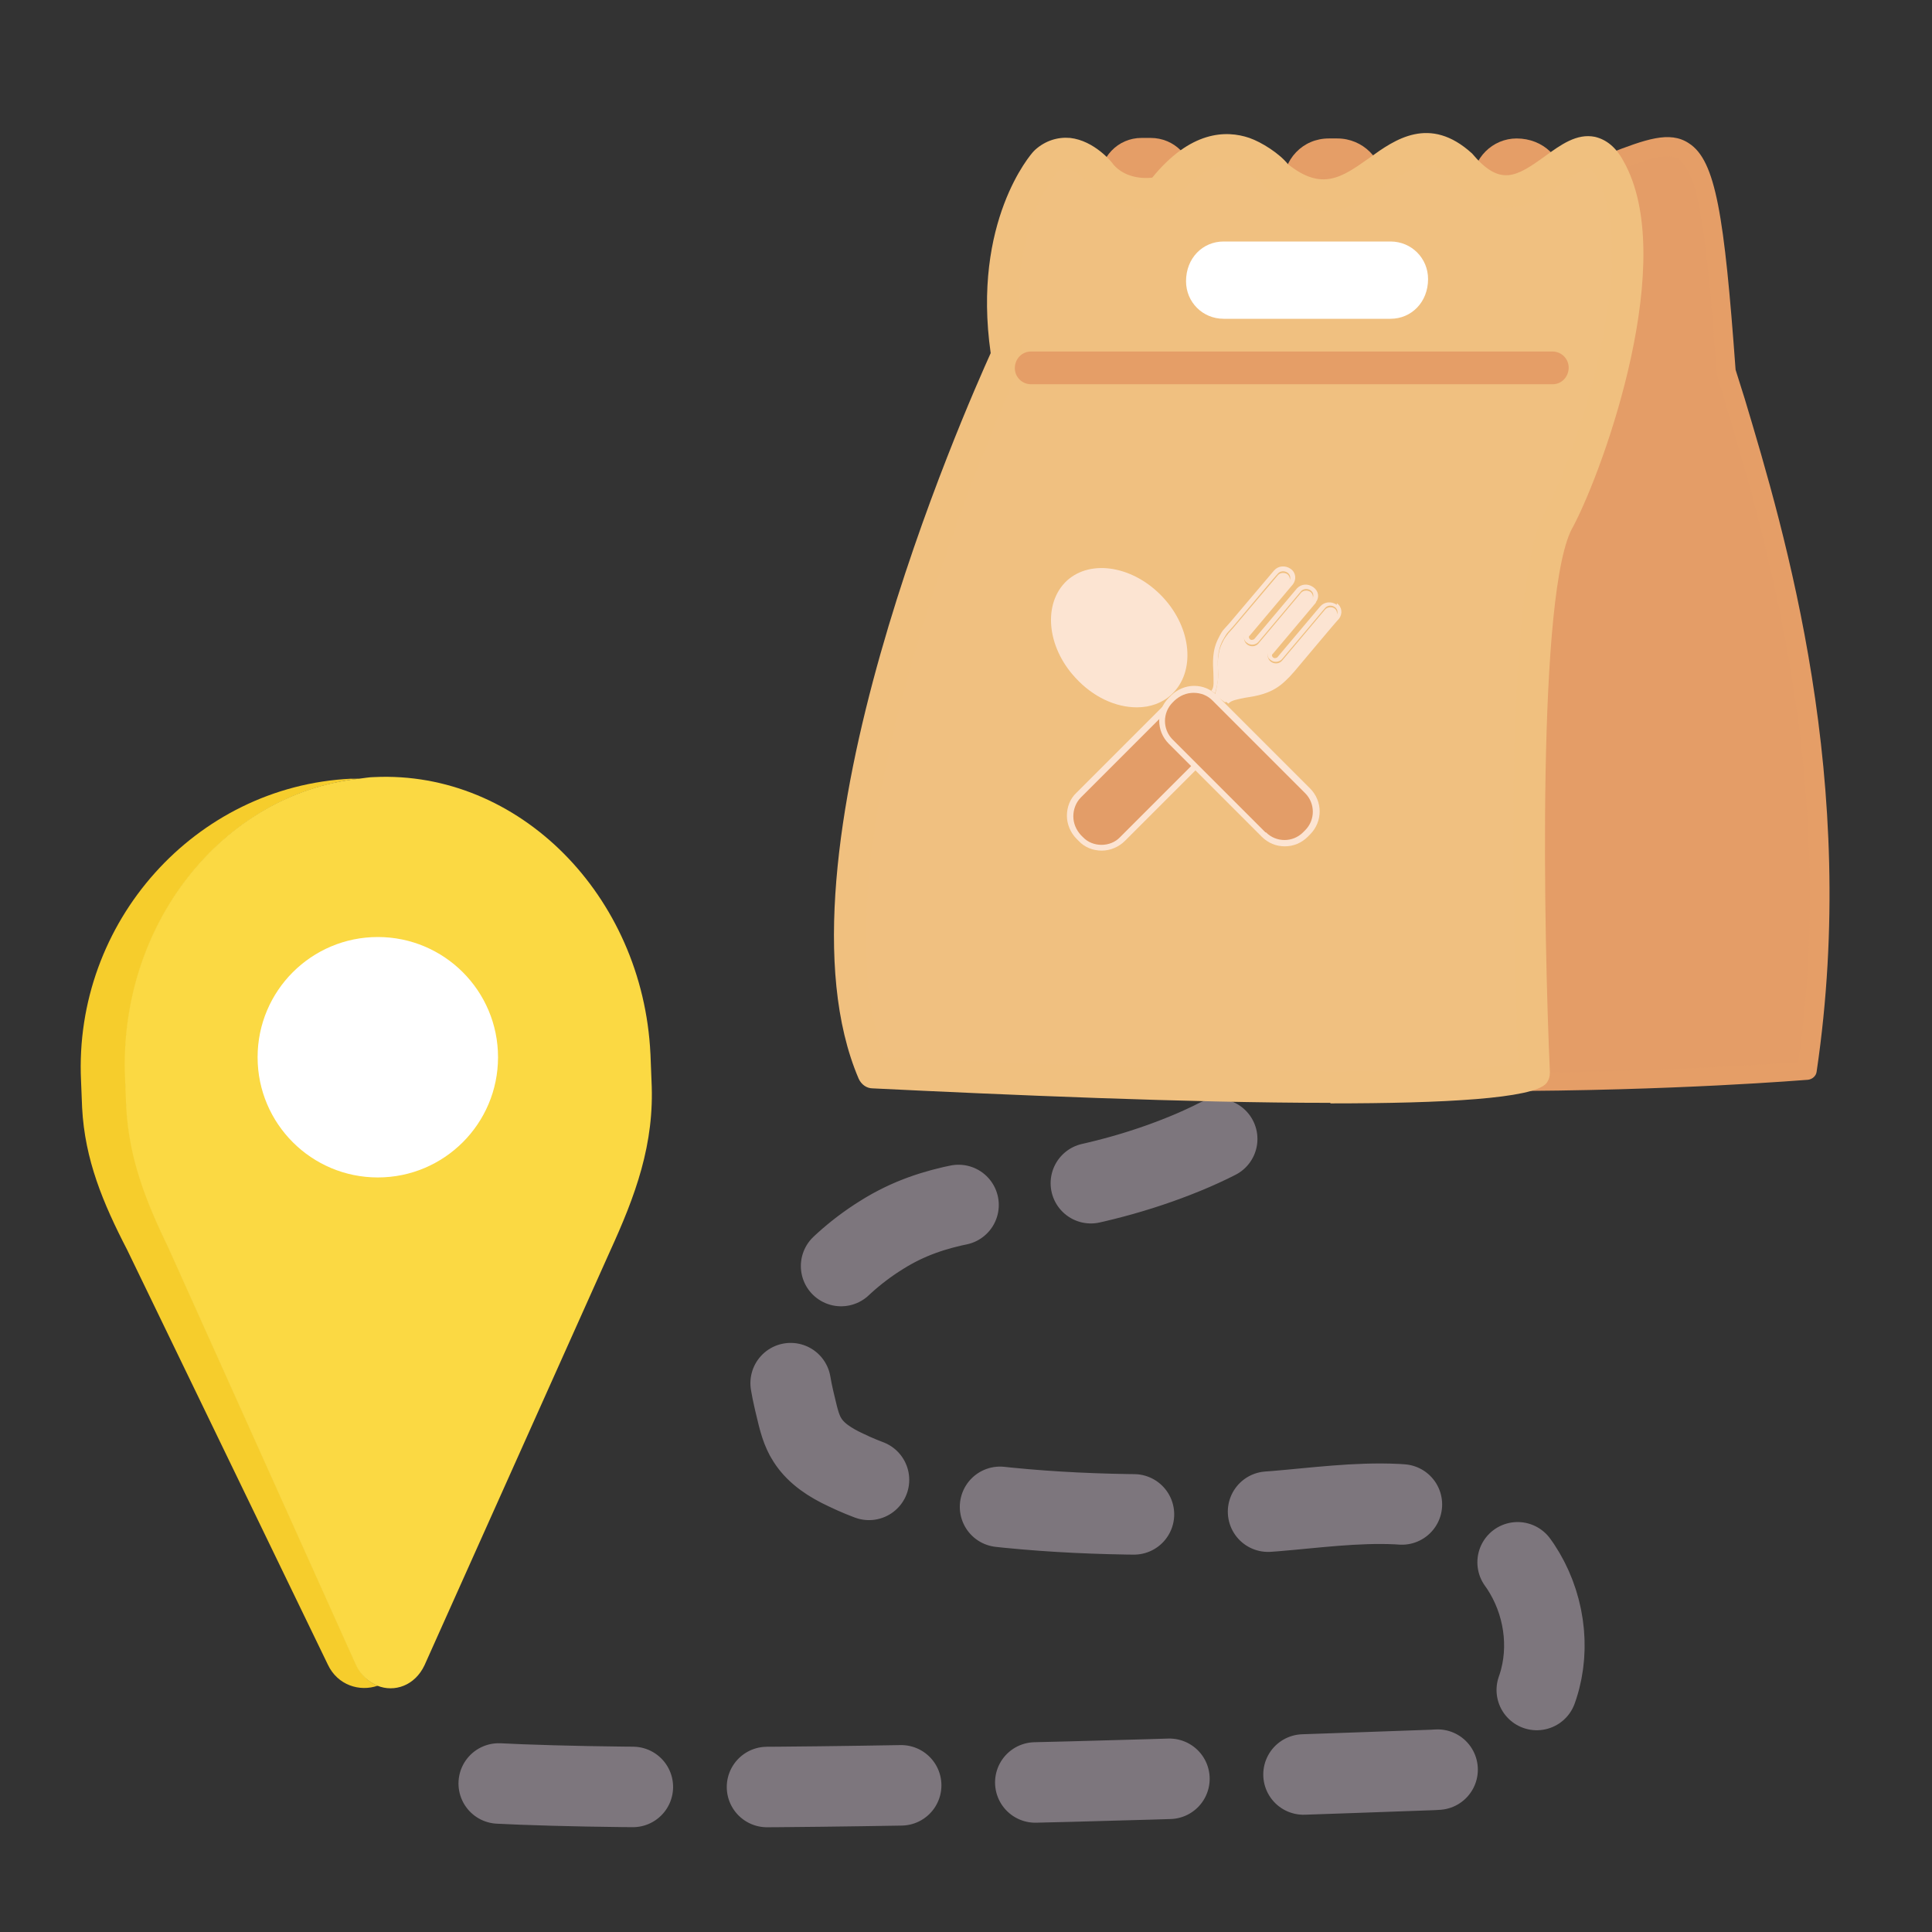 <?xml version="1.0" encoding="UTF-8"?>
<svg id="_레이어_2" data-name="레이어 2" xmlns="http://www.w3.org/2000/svg" viewBox="0 0 36 36">
  <rect x="0" y="0" width="36" height="36" fill="#333333" stroke="none"/>
  <defs>
    <style>
      .cls-1, .cls-2 {
        fill: none;
      }

      .cls-3 {
        fill: #f6cd2c;
      }

      .cls-4 {
        fill: #e59e67;
      }

      .cls-5 {
        fill: #e49d67;
      }

      .cls-6 {
        fill: #fff;
      }

      .cls-7 {
        fill: #f0c07f;
      }

      .cls-8 {
        fill: #f0c080;
      }

      .cls-9 {
        fill: #fce4d2;
      }

      .cls-10 {
        fill: #fbd943;
      }

      .cls-11 {
        fill: #e39d68;
      }

      .cls-2 {
        stroke: #7d767d;
        stroke-dasharray: 0 0 2.5 2.5;
        stroke-linecap: round;
        stroke-linejoin: round;
        stroke-width: 1.5px;
      }

      .cls-12 {
        isolation: isolate;
      }
    </style>
  </defs>
  <g id="Layer_4" data-name="Layer 4">
    <g>
      <g>
        <g>
          <path class="cls-3" d="m6.64,31.02l-3.49-7.76c-.42-.87-.74-1.68-.79-2.65l-.02-.51c-.13-2.86,1.81-5.31,4.36-5.59-.05,0-.11,0-.16,0-2.9.14-5.17,2.67-5.03,5.63l.02.5c.05.97.39,1.78.84,2.65l3.74,7.73c.18.38.59.51.93.39-.16-.06-.31-.19-.4-.39Z"/>
          <path class="cls-10" d="m12.12,19.64c-.14-2.96-2.46-5.29-5.15-5.16-.09,0-.19.02-.28.03-2.55.28-4.49,2.73-4.36,5.59l.02.51c.05.98.37,1.78.79,2.65l3.49,7.76c.09.2.24.32.4.39.32.13.7,0,.88-.38l3.45-7.7c.48-1.05.84-2.01.78-3.19l-.02-.51Z"/>
          <circle class="cls-6" cx="7.04" cy="19.7" r="2.24"/>
        </g>
        <path class="cls-2" d="m25.62,17.46c-.15,1.94-1.7,3.24-3.38,3.97-.86.37-1.77.62-2.7.77-1.12.18-2.11.18-3.11.81-.5.31-.94.71-1.3,1.18-.18.24-.34.5-.4.79-.09.41,0,.84.1,1.25.05.21.1.43.22.61.16.25.43.42.71.55.74.36,1.56.52,2.38.63,1.69.22,3.39.23,5.09.17,1.33-.04,3.16-.49,4.35.26,1.4.88,1.66,3.02.31,4.07-.1.08-.21.15-.32.21-.03.02-.07.04-.1.06-.23.12-.5.18-.77.19-2.86.1-16.93.65-19.49.04"/>
        <g>
          <g>
            <g class="cls-12">
              <path class="cls-5" d="m30.03,3.04c1.61-.6,1.8-.69,2.13,3.87.68,2.32,2.36,7.24,1.5,13.05,0,0-2.48.21-5.89.21"/>
              <path class="cls-4" d="m27.82,20.35c-.11,0-.22-.06-.22-.18,0-.1.08-.18.18-.18h.04c2.89,0,5.13-.16,5.69-.2.74-5.27-.62-9.8-1.35-12.25l-.17-.58c-.19-2.57-.33-3.74-.71-3.99-.21-.14-.6,0-1.18.22l-.12-.33c.68-.26,1.13-.43,1.49-.19.5.32.66,1.34.87,4.22l.17.54c.75,2.5,2.14,7.14,1.34,12.54-.01.08-.08.14-.16.15-.02,0-2.5.21-5.86.21Zm2.21-17.31h0,0Z"/>
            </g>
            <g class="cls-12">
              <rect class="cls-5" x="20.77" y="2.87" width="1.16" height="1.04" rx=".5" ry=".5"/>
              <path class="cls-4" d="m21.44,4.2h-.17c-.44,0-.79-.35-.79-.79,0-.48.35-.84.79-.84h.17c.44,0,.79.35.79.79,0,.48-.35.84-.79.84Zm-.17-1.04c-.11,0-.2.09-.2.2,0,.16.09.25.2.25h.17c.11,0,.2-.09.2-.2,0-.16-.09-.25-.2-.25h-.17Z"/>
            </g>
            <g class="cls-12">
              <rect class="cls-5" x="24.19" y="2.87" width="1.29" height="1.19" rx=".56" ry=".56"/>
              <path class="cls-4" d="m24.92,4.36h-.16c-.47,0-.86-.38-.86-.86,0-.54.38-.92.86-.92h.16c.47,0,.86.38.86.86,0,.54-.38.92-.86.92Zm-.16-1.19c-.15,0-.27.12-.27.27,0,.21.12.33.27.33h.16c.15,0,.27-.12.27-.27,0-.21-.12-.33-.27-.33h-.16Z"/>
            </g>
            <g class="cls-12">
              <rect class="cls-5" x="27.73" y="2.87" width="1.1" height="1.19" rx=".52" ry=".52"/>
              <path class="cls-4" d="m28.31,4.36h-.05c-.45,0-.82-.37-.82-.82v-.14c0-.45.37-.82.82-.82.5,0,.87.37.87.82v.14c0,.45-.37.82-.82.82Zm0-1.19c-.18,0-.28.1-.28.23v.14c0,.13.1.23.23.23h.05c.13,0,.23-.1.23-.23v-.14c0-.13-.1-.23-.23-.23Z"/>
            </g>
            <g class="cls-12">
              <path class="cls-8" d="m19.49,3.01s-1.09,1.21-.72,3.61c0,0-4.28,9.18-2.5,13.36,0,0,11.78.61,12.32,0,0,0-.4-8.91.47-10.33.59-1.13,1.88-4.85.94-6.52-.67-1.18-1.5,1.45-2.76-.06-1.27-1.17-1.83,1.48-3.43.2,0,0-.98-1.27-2.17.3,0,0-.68.15-1.11-.34,0,0-.52-.68-1.04-.24Z"/>
              <path class="cls-7" d="m24.79,20.55c-2.65,0-6.07-.15-8.53-.27-.11,0-.21-.07-.26-.18-1.75-4.09,2.02-12.54,2.46-13.52-.35-2.45.75-3.71.8-3.76,0,0,.02-.02.03-.03.19-.17.42-.24.65-.22.45.05.78.45.81.5.22.25.56.26.72.24.71-.87,1.37-.89,1.81-.74.23.08.56.29.72.49.64.51,1.01.24,1.52-.12.47-.34,1.12-.8,1.91-.08.52.62.82.44,1.36.05.29-.21.59-.43.93-.36.21.05.39.19.53.45,1.03,1.81-.34,5.67-.93,6.8-.69,1.12-.55,7.73-.44,10.18,0,.08-.02.15-.07.21-.25.28-1.89.37-4.02.37Zm-8.31-.85c5.15.26,10.82.38,11.81.11-.06-1.53-.33-8.92.52-10.3.6-1.15,1.78-4.72.93-6.22-.06-.11-.12-.16-.14-.16-.08,0-.31.15-.46.26-.47.35-1.26.93-2.13-.12-.39-.35-.63-.21-1.14.15-.53.38-1.25.89-2.25.09-.02-.02-.04-.03-.05-.05-.01-.02-.3-.37-.71-.37h0c-.32,0-.66.23-1,.67-.04.06-.1.09-.17.11-.03,0-.85.17-1.39-.43-.07-.08-.25-.27-.42-.29-.04,0-.11,0-.19.07-.12.14-.96,1.25-.63,3.36,0,.06,0,.12-.02.17-.04.09-4.09,8.86-2.56,12.96Z"/>
            </g>
          </g>
          <g>
            <g class="cls-12">
              <path class="cls-9" d="m23.83,12.72s.09-.08.14-.13l.09-.1c.22-.26.77-.92.83-.98.04-.05.03-.13-.02-.17s-.14-.03-.18.02l-.8.95c-.05.06-.14.07-.21.02-.06-.05-.08-.13-.03-.19l.79-.94s0,0,0,0c.04-.05.03-.13-.02-.17-.06-.04-.14-.03-.18.02,0,0,0,0,0,0l-.79.94c-.05.06-.14.07-.21.02-.06-.05-.08-.13-.03-.19l.8-.95c.04-.05.03-.13-.02-.17-.06-.04-.14-.03-.18.02-.05.06-.61.72-.83.98l-.09.1s-.08.1-.1.15c-.12.22-.1.44-.09.62,0,.15-.06.37-.06.38l.19.14c.07-.09.21-.11.38-.14.19-.03.42-.07.63-.23Z"/>
            </g>
            <g class="cls-12">
              <path class="cls-9" d="m24.91,11.27c-.1-.07-.23-.06-.31.03l-.8.95s-.05.03-.08,0c-.02-.02-.03-.05,0-.07l.8-.95s0,0,0-.01c.07-.09.05-.21-.05-.28s-.22-.06-.3.02c0,0,0,0,0,0l-.8.95s-.05.03-.08,0c-.02-.02-.03-.05,0-.07l.8-.95c.07-.09.06-.22-.04-.29-.1-.07-.23-.06-.31.03-.05.06-.61.72-.83.98l-.09.1c-.05.05-.08.11-.11.17-.13.24-.11.48-.1.67,0,.14.02.26-.04.32,0,0,0,0,0,0l.07.05s0,0,0,0c0,0,.07-.22.06-.38-.01-.18-.03-.4.09-.62.03-.05.06-.11.1-.15l.09-.1c.22-.26.77-.92.83-.98.04-.05.12-.06.18-.02.06.04.07.12.02.17l-.8.95c-.05.06-.04.15.03.19.06.05.16.04.21-.02l.79-.94s0,0,0,0c.04-.05.12-.06.18-.02.06.04.07.12.02.17,0,0,0,0,0,0l-.79.94c-.05.06-.04.15.03.19.06.05.16.04.21-.02l.8-.95c.04-.05.12-.06.18-.02s.07.12.02.17c-.05.06-.61.72-.83.98l-.09.1s-.09.09-.14.13c-.2.16-.44.2-.63.23-.16.03-.3.05-.38.14,0,0,0,0,0,0,0,0,0,0,0,0l.07.05s0,0,0,0c.05-.06.17-.08.32-.11.2-.03.45-.07.67-.25.05-.04.1-.09.15-.14l.09-.1c.22-.26.77-.92.83-.98.07-.09.06-.22-.04-.29Z"/>
            </g>
          </g>
          <g>
            <rect class="cls-6" x="22.4" y="4.79" width="3.92" height=".85" rx=".41" ry=".41"/>
            <path class="cls-6" d="m25.91,5.94h-3.11c-.39,0-.7-.31-.7-.7,0-.43.31-.74.7-.74h3.11c.39,0,.7.31.7.7,0,.43-.31.74-.7.74Zm-3.11-.85c-.06,0-.11.05-.11.11,0,.1.05.15.11.15h3.11c.06,0,.11-.05.11-.11,0-.1-.05-.15-.11-.15h-3.11Z"/>
          </g>
          <g class="cls-12">
            <rect class="cls-5" x="19.1" y="6.73" width="9.96" height=".25" rx=".12" ry=".12"/>
            <path class="cls-4" d="m28.93,7.16h-9.72c-.16,0-.3-.13-.3-.3,0-.17.13-.31.3-.31h9.72c.16,0,.3.13.3.3,0,.17-.13.31-.3.31Zm0-.25h0,0Z"/>
          </g>
          <g class="cls-12">
            <rect class="cls-11" x="19.61" y="13.78" width="3.55" height="1.15" rx=".55" ry=".55" transform="translate(46.65 9.39) rotate(135)"/>
            <path class="cls-9" d="m20.53,15.85c-.16,0-.32-.06-.43-.18l-.04-.04c-.11-.11-.18-.27-.18-.43s.06-.32.18-.43l1.73-1.73c.23-.23.63-.23.86,0l.04.04c.24.24.24.62,0,.86l-1.73,1.73c-.11.11-.27.18-.43.18Zm1.69-2.86c-.13,0-.25.05-.35.14l-1.73,1.73c-.09.09-.14.22-.14.35s.05.25.14.35l.04.04c.18.19.51.19.69,0l1.73-1.73c.19-.19.19-.5,0-.69l-.04-.04c-.09-.09-.22-.14-.35-.14Z"/>
          </g>
          <g class="cls-12">
            <rect class="cls-11" x="21.32" y="13.7" width="3.55" height="1.15" rx=".55" ry=".55" transform="translate(16.86 -12.14) rotate(45)"/>
            <path class="cls-9" d="m23.94,15.77c-.16,0-.31-.06-.43-.18h0s-1.73-1.73-1.73-1.73c-.24-.24-.24-.62,0-.86l.04-.04c.11-.11.27-.18.43-.18h0c.16,0,.31.06.43.18l1.73,1.73c.24.24.24.62,0,.86l-.04.04c-.12.12-.27.18-.43.18Zm-.35-.26c.19.19.5.19.69,0l.04-.04c.19-.19.19-.5,0-.69l-1.73-1.73c-.09-.09-.21-.14-.35-.14h0c-.13,0-.25.05-.35.14l-.04.04c-.19.19-.19.5,0,.69l1.73,1.73Z"/>
          </g>
          <g class="cls-12">
            <ellipse class="cls-9" cx="20.84" cy="11.89" rx=".93" ry="1.26" transform="translate(-2.54 17.24) rotate(-42.59)"/>
            <path class="cls-9" d="m21.18,13.18c-.39,0-.81-.19-1.14-.55-.54-.58-.61-1.39-.16-1.81.45-.41,1.25-.27,1.79.31.54.58.61,1.39.16,1.81-.17.16-.4.24-.64.24Zm-.66-2.24c-.16,0-.3.05-.41.15-.3.28-.22.87.18,1.31.41.44.98.57,1.29.29.3-.28.22-.87-.19-1.31h0c-.26-.28-.6-.44-.88-.44Z"/>
          </g>
        </g>
      </g>
      <rect class="cls-1" width="36" height="36"/>
    </g>
  </g>
</svg>